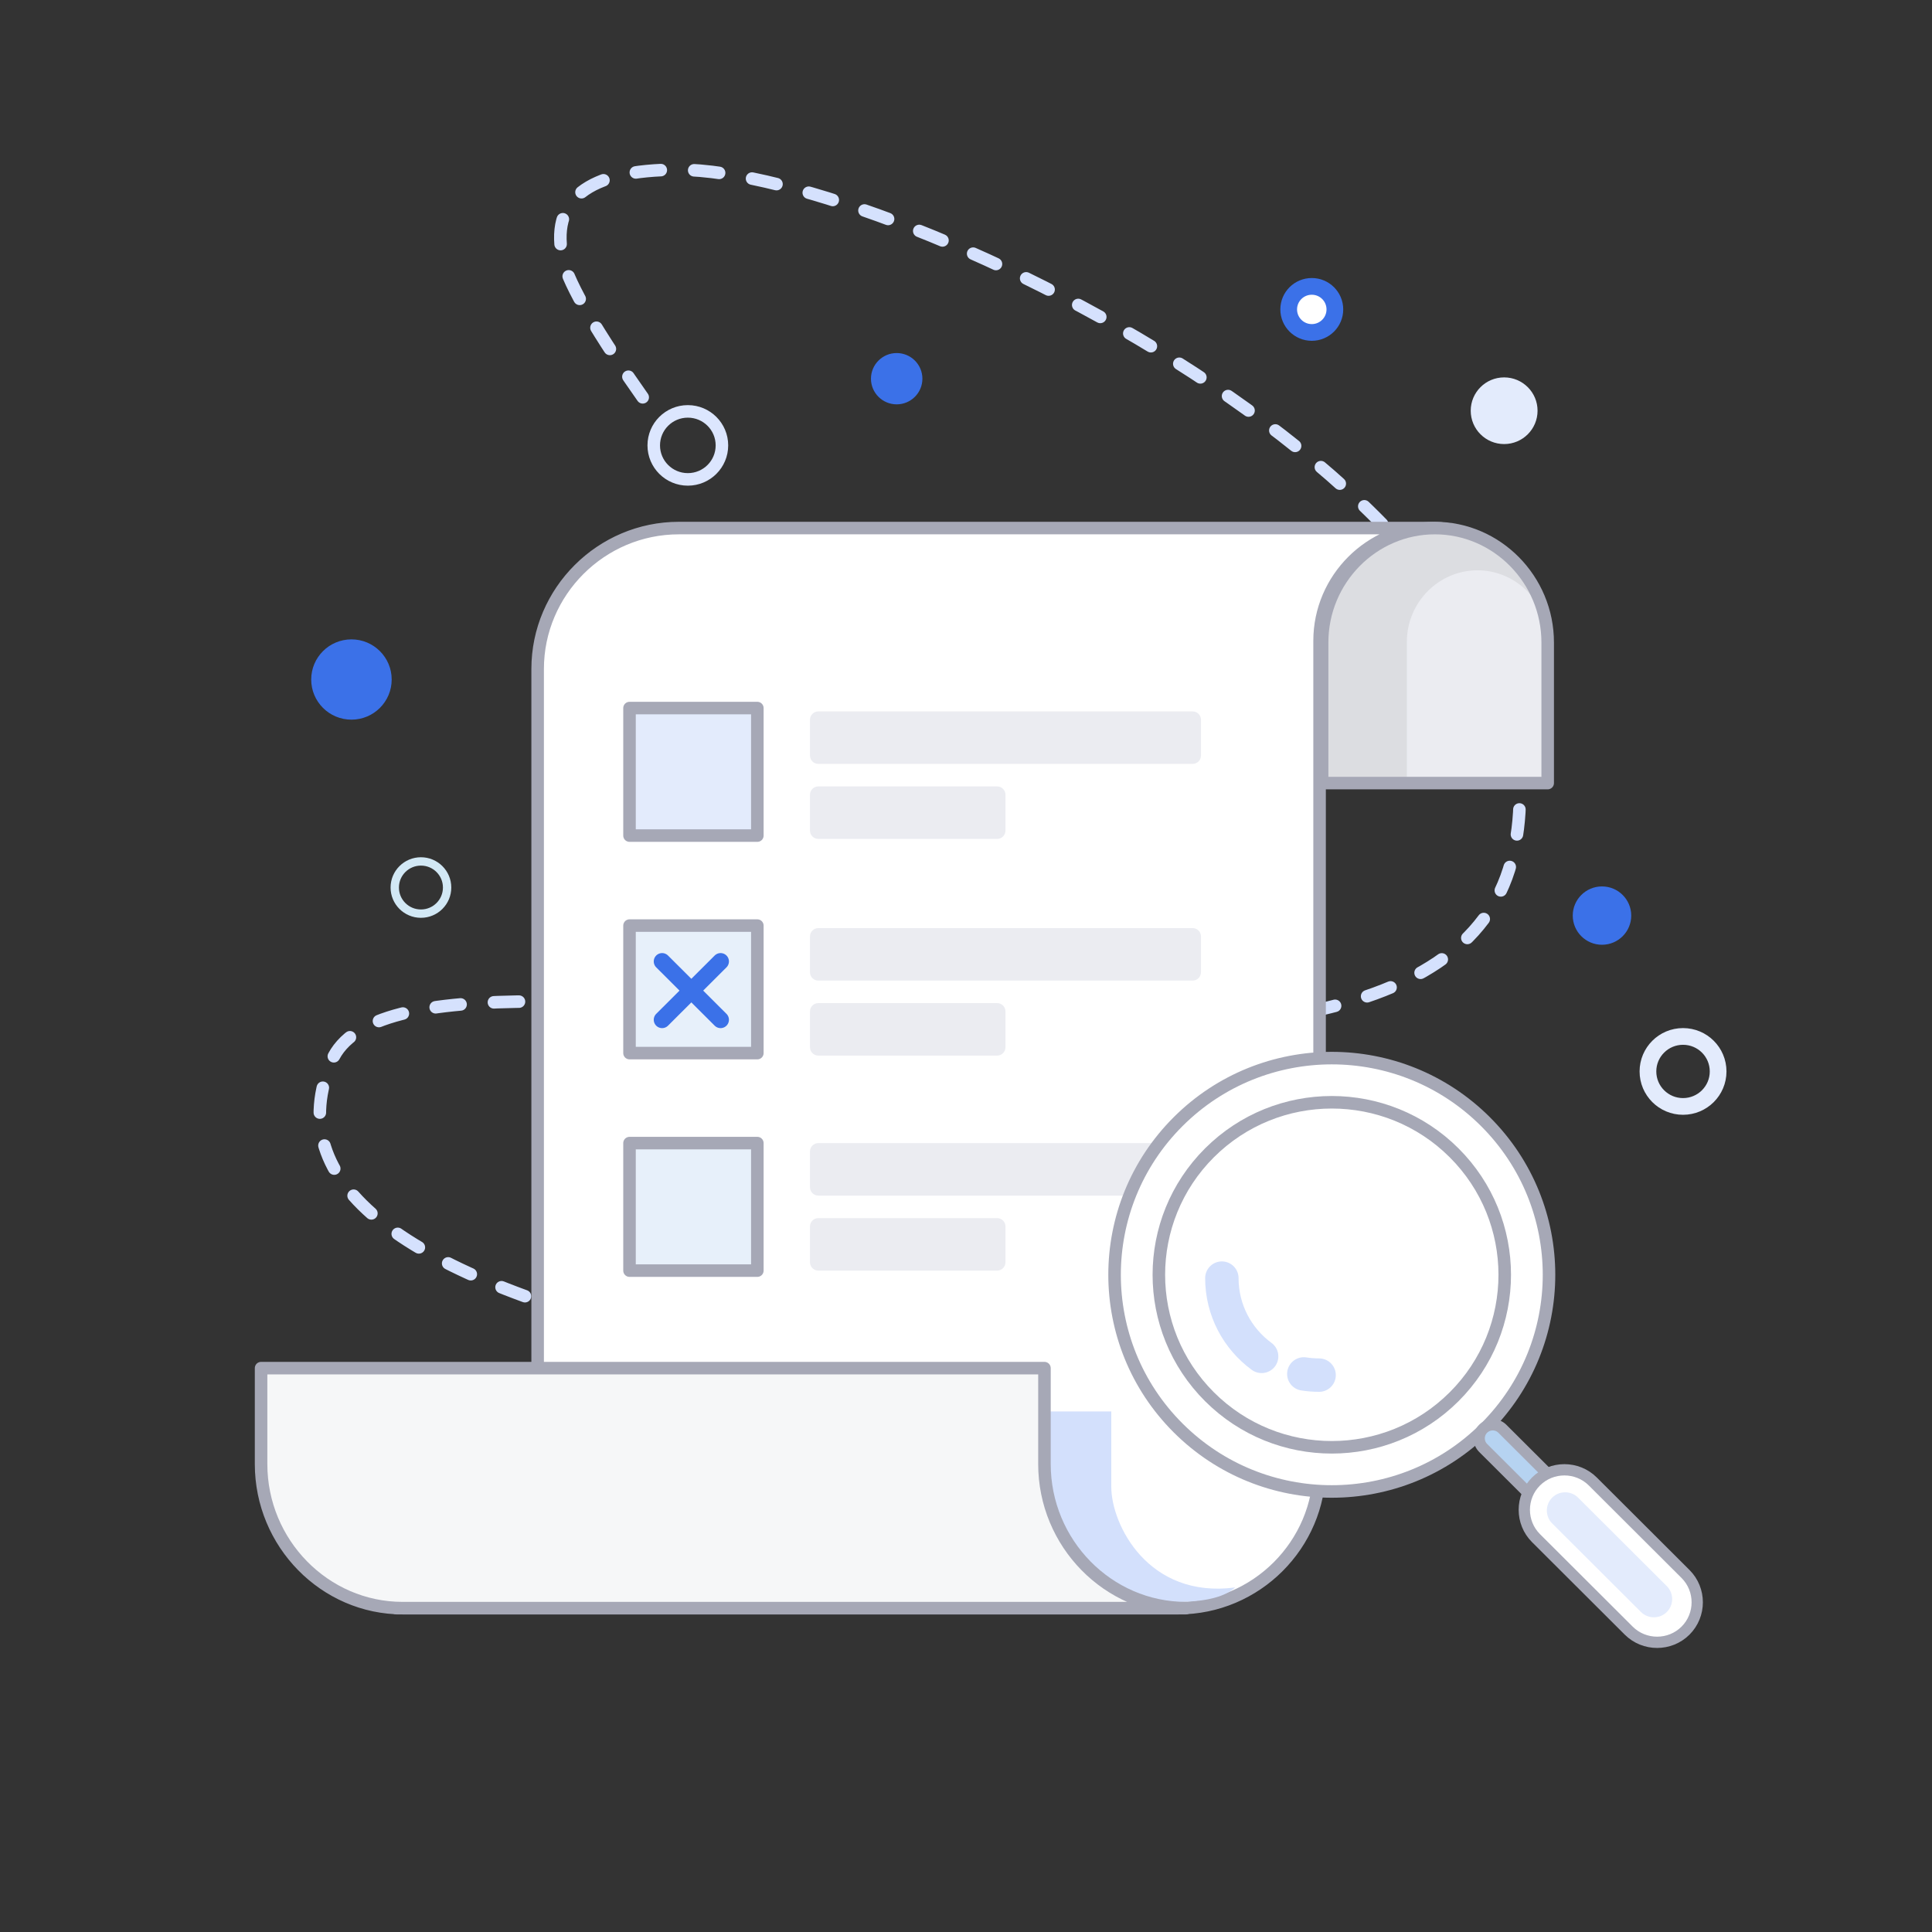 <?xml version="1.0" encoding="UTF-8"?>
<svg width="148px" height="148px" viewBox="0 0 148 148" version="1.1" xmlns="http://www.w3.org/2000/svg" xmlns:xlink="http://www.w3.org/1999/xlink">
    <rect x="0" y="0" width="148" height="148" fill="#333333" stroke="none"/>
    <!-- Generator: Sketch 61 (89581) - https://sketch.com -->
    <title>编组 6</title>
    <desc>Created with Sketch.</desc>
    <g id="Components" stroke="none" stroke-width="1" fill="none" fill-rule="evenodd">
        <g id="移动端-空状态图片" transform="translate(-95, -162)">
            <g id="暂无内容" transform="translate(95, 161)">
                <g id="编组-6" transform="translate(2, 0)">
                    <rect id="矩形" fill="#D8D8D8" opacity="0" x="0" y="0" width="148" height="148"></rect>
                    <g id="编组-5" transform="translate(18, 14)">
                        <g id="编组-2">
                            <path d="M33.12,90.017 C10.629,84.824 1.393,77.568 5.414,68.247 C11.444,54.266 88.676,79.687 95.778,52.989 C102.881,26.29 48.729,2.84217094e-14 31.955,2.84217094e-14 C24.985,2.84217094e-14 22.049,2.319 23.149,6.957 C23.591,8.826 25.73,12.477 29.564,17.91" id="路径-3" stroke="#D5E1FD" stroke-width="0.96" stroke-linecap="round" stroke-dasharray="1.92,2.56"></path>
                            <path d="M98.726,46.988 L81.446,46.988 L81.446,36.217 C81.446,31.397 85.333,27.452 90.086,27.452 C94.838,27.452 98.726,31.397 98.726,36.217 L98.726,46.988 Z" id="Fill-1" fill="#EBECF1"></path>
                            <path d="M89.74,27.452 C89.974,27.452 90.203,27.469 90.432,27.487 C90.24,27.466 90.02,27.452 89.74,27.452 Z M21.186,38.247 L21.186,99.396 C21.186,105.333 16.318,110.191 10.368,110.191 L70.268,110.191 C76.218,110.191 81.086,105.333 81.086,99.396 L81.086,36.088 C81.086,31.339 84.981,27.452 89.74,27.452 L32.003,27.452 C26.054,27.452 21.186,32.31 21.186,38.247 Z" id="Stroke-7" stroke="#A6A8B6" stroke-width="0.96" fill="#FFFFFF" stroke-linecap="round" stroke-linejoin="round"></path>
                            <path d="M87.772,36.166 C87.772,33.153 90.206,30.688 93.182,30.688 C95.962,30.688 98.269,32.841 98.56,35.582 C98.235,31.056 94.485,27.452 89.936,27.452 C85.176,27.452 81.28,31.397 81.28,36.217 L81.28,46.988 L87.772,46.988 L87.772,36.166 Z" id="Fill-5" fill="#DCDDE1"></path>
                            <path d="M74.617,108.607 C67.965,109.485 65.13,103.799 65.13,100.904 L65.13,95.124 L26.796,95.124 L5.12,95.124 L5.12,100.904 C5.12,105.679 9.997,109.585 15.958,109.585 C41.11,109.964 59.316,110.005 70.579,109.708 C72.527,109.657 73.873,109.29 74.617,108.607 Z" id="Stroke-11" fill="#D3E0FC"></path>
                            <path d="M42.688,78.589 L71.36,78.589 C71.713,78.589 72,78.303 72,77.949 L72,75.207 C72,74.854 71.713,74.567 71.36,74.567 L42.688,74.567 C42.335,74.567 42.048,74.854 42.048,75.207 L42.048,77.949 C42.048,78.303 42.335,78.589 42.688,78.589 Z" id="Stroke-39" fill="#EBECF1"></path>
                            <path d="M42.688,62.118 L71.36,62.118 C71.713,62.118 72,61.832 72,61.478 L72,58.736 C72,58.383 71.713,58.096 71.36,58.096 L42.688,58.096 C42.335,58.096 42.048,58.383 42.048,58.736 L42.048,61.478 C42.048,61.832 42.335,62.118 42.688,62.118 Z" id="Stroke-39备份" fill="#EBECF1"></path>
                            <path d="M42.688,84.335 L56.384,84.335 C56.737,84.335 57.024,84.048 57.024,83.695 L57.024,80.953 C57.024,80.6 56.737,80.313 56.384,80.313 L42.688,80.313 C42.335,80.313 42.048,80.6 42.048,80.953 L42.048,83.695 C42.048,84.048 42.335,84.335 42.688,84.335 Z" id="Stroke-40" fill="#EBECF1"></path>
                            <path d="M42.688,67.864 L56.384,67.864 C56.737,67.864 57.024,67.577 57.024,67.224 L57.024,64.482 C57.024,64.128 56.737,63.842 56.384,63.842 L42.688,63.842 C42.335,63.842 42.048,64.128 42.048,64.482 L42.048,67.224 C42.048,67.577 42.335,67.864 42.688,67.864 Z" id="Stroke-40备份" fill="#EBECF1"></path>
                            <path d="M42.688,45.519 L71.36,45.519 C71.713,45.519 72,45.233 72,44.879 L72,42.137 C72,41.784 71.713,41.497 71.36,41.497 L42.688,41.497 C42.335,41.497 42.048,41.784 42.048,42.137 L42.048,44.879 C42.048,45.233 42.335,45.519 42.688,45.519 Z" id="Stroke-39备份-2" fill="#EBECF1"></path>
                            <path d="M42.688,51.265 L56.384,51.265 C56.737,51.265 57.024,50.978 57.024,50.625 L57.024,47.883 C57.024,47.529 56.737,47.243 56.384,47.243 L42.688,47.243 C42.335,47.243 42.048,47.529 42.048,47.883 L42.048,50.625 C42.048,50.978 42.335,51.265 42.688,51.265 Z" id="Stroke-40备份-2" fill="#EBECF1"></path>
                            <path d="M70.848,110.191 L70.848,110.191 C64.887,110.191 60.01,105.224 60.01,99.154 L60.01,91.805 L21.676,91.805 L0,91.805 L0,99.154 C0,105.224 4.877,110.191 10.838,110.191 L70.848,110.191 Z" id="Stroke-11" stroke="#A6A8B6" stroke-width="0.96" fill="#F6F7F8" stroke-linecap="round" stroke-linejoin="round"></path>
                            <path d="M93.788,72.917 C100.286,79.399 100.286,89.909 93.788,96.392 C87.289,102.874 76.754,102.874 70.255,96.392 C63.757,89.909 63.757,79.399 70.255,72.917 C76.754,66.435 87.289,66.435 93.788,72.917 Z" id="Stroke-15" stroke="#A6A8B6" stroke-width="0.96" fill="#FFFFFF" stroke-linecap="round" stroke-linejoin="round"></path>
                            <path d="M91.39,75.309 C96.563,80.47 96.563,88.838 91.39,93.999 C86.216,99.16 77.828,99.16 72.654,93.999 C67.48,88.838 67.48,80.47 72.654,75.309 C77.828,70.149 86.216,70.149 91.39,75.309" id="Fill-17" stroke="#A6A8B6" stroke-width="0.96" fill="#FFFFFF" stroke-linecap="round" stroke-linejoin="round"></path>
                            <path d="M100.496,103.313 L100.496,103.313 C100.091,103.716 99.428,103.716 99.024,103.313 L93.615,97.918 C93.211,97.514 93.211,96.853 93.615,96.449 C94.021,96.045 94.683,96.045 95.088,96.449 L100.496,101.844 C100.901,102.248 100.901,102.908 100.496,103.313 Z" id="Stroke-23" stroke="#A6A8B6" stroke-width="0.864" fill="#B6D3F1" stroke-linecap="round" stroke-linejoin="round"></path>
                            <path d="M109.119,111.914 L109.119,111.914 C107.923,113.107 105.964,113.107 104.768,111.914 L97.665,104.828 C96.469,103.635 96.469,101.681 97.665,100.488 C98.861,99.295 100.82,99.295 102.016,100.488 L109.119,107.574 C110.315,108.767 110.315,110.72 109.119,111.914" id="Fill-25" stroke="#A6A8B6" stroke-width="0.864" fill="#FFFFFF" stroke-linecap="round" stroke-linejoin="round"></path>
                            <path d="M107.687,110.485 L107.687,110.485 C107.142,111.029 106.249,111.029 105.704,110.485 L98.905,103.703 C98.36,103.159 98.36,102.269 98.905,101.725 C99.45,101.181 100.343,101.181 100.888,101.725 L107.687,108.507 C108.232,109.051 108.232,109.941 107.687,110.485" id="Fill-29" fill="#E3EBFC"></path>
                            <polygon id="Stroke-31" stroke="#A6A8B6" stroke-width="0.96" fill="#E3EBFC" stroke-linecap="round" stroke-linejoin="round" points="28.224 51.01 38.016 51.01 38.016 41.242 28.224 41.242"></polygon>
                            <polygon id="Stroke-35" stroke="#A6A8B6" stroke-width="0.96" fill="#E7F0FA" stroke-linecap="round" stroke-linejoin="round" points="28.224 67.672 38.016 67.672 38.016 57.905 28.224 57.905"></polygon>
                            <polygon id="Stroke-38" stroke="#A6A8B6" stroke-width="0.96" fill="#E7F0FA" stroke-linecap="round" stroke-linejoin="round" points="28.224 84.335 38.016 84.335 38.016 74.567 28.224 74.567"></polygon>
                            <path d="M98.56,46.988 L81.28,46.988 L81.28,36.217 C81.28,31.397 85.168,27.452 89.92,27.452 C94.672,27.452 98.56,31.397 98.56,36.217 L98.56,46.988 Z" id="Stroke-3" stroke="#A6A8B6" stroke-width="0.96" stroke-linecap="round" stroke-linejoin="round"></path>
                        </g>
                        <g id="编组" transform="translate(73.6, 84.91)" stroke="#D3E0FC" stroke-linecap="round" stroke-width="2.56">
                            <path d="M3.046,5.994 C1.199,4.641 -0,2.46 -0,0" id="Stroke-1"></path>
                            <path d="M7.449,7.43 C7.05,7.43 6.66,7.399 6.278,7.339" id="Stroke-3"></path>
                        </g>
                        <g id="编组备份-2" transform="translate(3.84, 8.938)">
                            <path d="M107.776,60.139 C107.776,61.62 106.573,62.82 105.088,62.82 C103.603,62.82 102.4,61.62 102.4,60.139 C102.4,58.658 103.603,57.458 105.088,57.458 C106.573,57.458 107.776,58.658 107.776,60.139 Z" id="Stroke-3" stroke="#E3EBFC" stroke-width="1.28" stroke-linecap="round"></path>
                            <path d="M78.417,1.764 C78.417,2.739 77.626,3.529 76.649,3.529 C75.672,3.529 74.88,2.739 74.88,1.764 C74.88,0.79 75.672,0 76.649,0 C77.626,0 78.417,0.79 78.417,1.764 Z" id="Stroke-5" stroke="#3B71E8" stroke-width="1.28" fill="#FFFFFF" stroke-linecap="round"></path>
                            <path d="M101.12,48.2 C101.12,49.435 100.117,50.435 98.88,50.435 C97.643,50.435 96.64,49.435 96.64,48.2 C96.64,46.966 97.643,45.966 98.88,45.966 C100.117,45.966 101.12,46.966 101.12,48.2" id="Fill-9" fill="#3B71E8"></path>
                            <path d="M46.82,7.072 C46.82,8.157 45.938,9.037 44.85,9.037 C43.762,9.037 42.88,8.157 42.88,7.072 C42.88,5.987 43.762,5.107 44.85,5.107 C45.938,5.107 46.82,5.987 46.82,7.072" id="Fill-11" fill="#3B71E8"></path>
                            <path d="M6.165,30.116 C6.165,31.814 4.785,33.191 3.083,33.191 C1.38,33.191 0,31.814 0,30.116 C0,28.417 1.38,27.041 3.083,27.041 C4.785,27.041 6.165,28.417 6.165,30.116" id="Fill-13" fill="#3B71E8"></path>
                            <path d="M31.463,12.181 C31.463,13.62 30.294,14.786 28.851,14.786 C27.409,14.786 26.24,13.62 26.24,12.181 C26.24,10.742 27.409,9.576 28.851,9.576 C30.294,9.576 31.463,10.742 31.463,12.181 Z" id="Stroke-15" stroke="#DCE6FE" stroke-width="0.96" stroke-linecap="round"></path>
                            <path d="M93.944,9.525 C93.944,10.936 92.797,12.079 91.384,12.079 C89.97,12.079 88.824,10.936 88.824,9.525 C88.824,8.115 89.97,6.972 91.384,6.972 C92.797,6.972 93.944,8.115 93.944,9.525" id="Fill-17" fill="#E3EBFC"></path>
                            <path d="M10.411,46.051 C10.411,47.156 9.513,48.051 8.406,48.051 C7.298,48.051 6.4,47.156 6.4,46.051 C6.4,44.946 7.298,44.051 8.406,44.051 C9.513,44.051 10.411,44.946 10.411,46.051" id="Fill-17备份" stroke="#D2E8F5" stroke-width="0.64"></path>
                            <g id="编组" transform="translate(28.115, 54.1) rotate(26) translate(-28.115, -54.1) translate(24.275, 52.504)" fill="#FEB70F">
                                <line x1="0.5" y1="0.206" x2="7.663" y2="2.78" id="Fill-39"></line>
                            </g>
                            <g id="编组" transform="translate(13.158, 48.08)">
                                <line x1="2.684" y1="0.066" x2="0.103" y2="7.21" id="Fill-42" fill="#FEB70F"></line>
                                <g id="编组-3" transform="translate(13.722, 3.632)" stroke="#3B71E8" stroke-linecap="round" stroke-linejoin="round" stroke-width="1.28">
                                    <line x1="0" y1="4.469" x2="4.48" y2="0" id="路径-2"></line>
                                    <line x1="0" y1="4.469" x2="4.48" y2="0" id="路径-2" transform="translate(2.24, 2.234) scale(-1, 1) translate(-2.24, -2.234) "></line>
                                </g>
                            </g>
                        </g>
                    </g>
                </g>
            </g>
        </g>
    </g>
</svg>